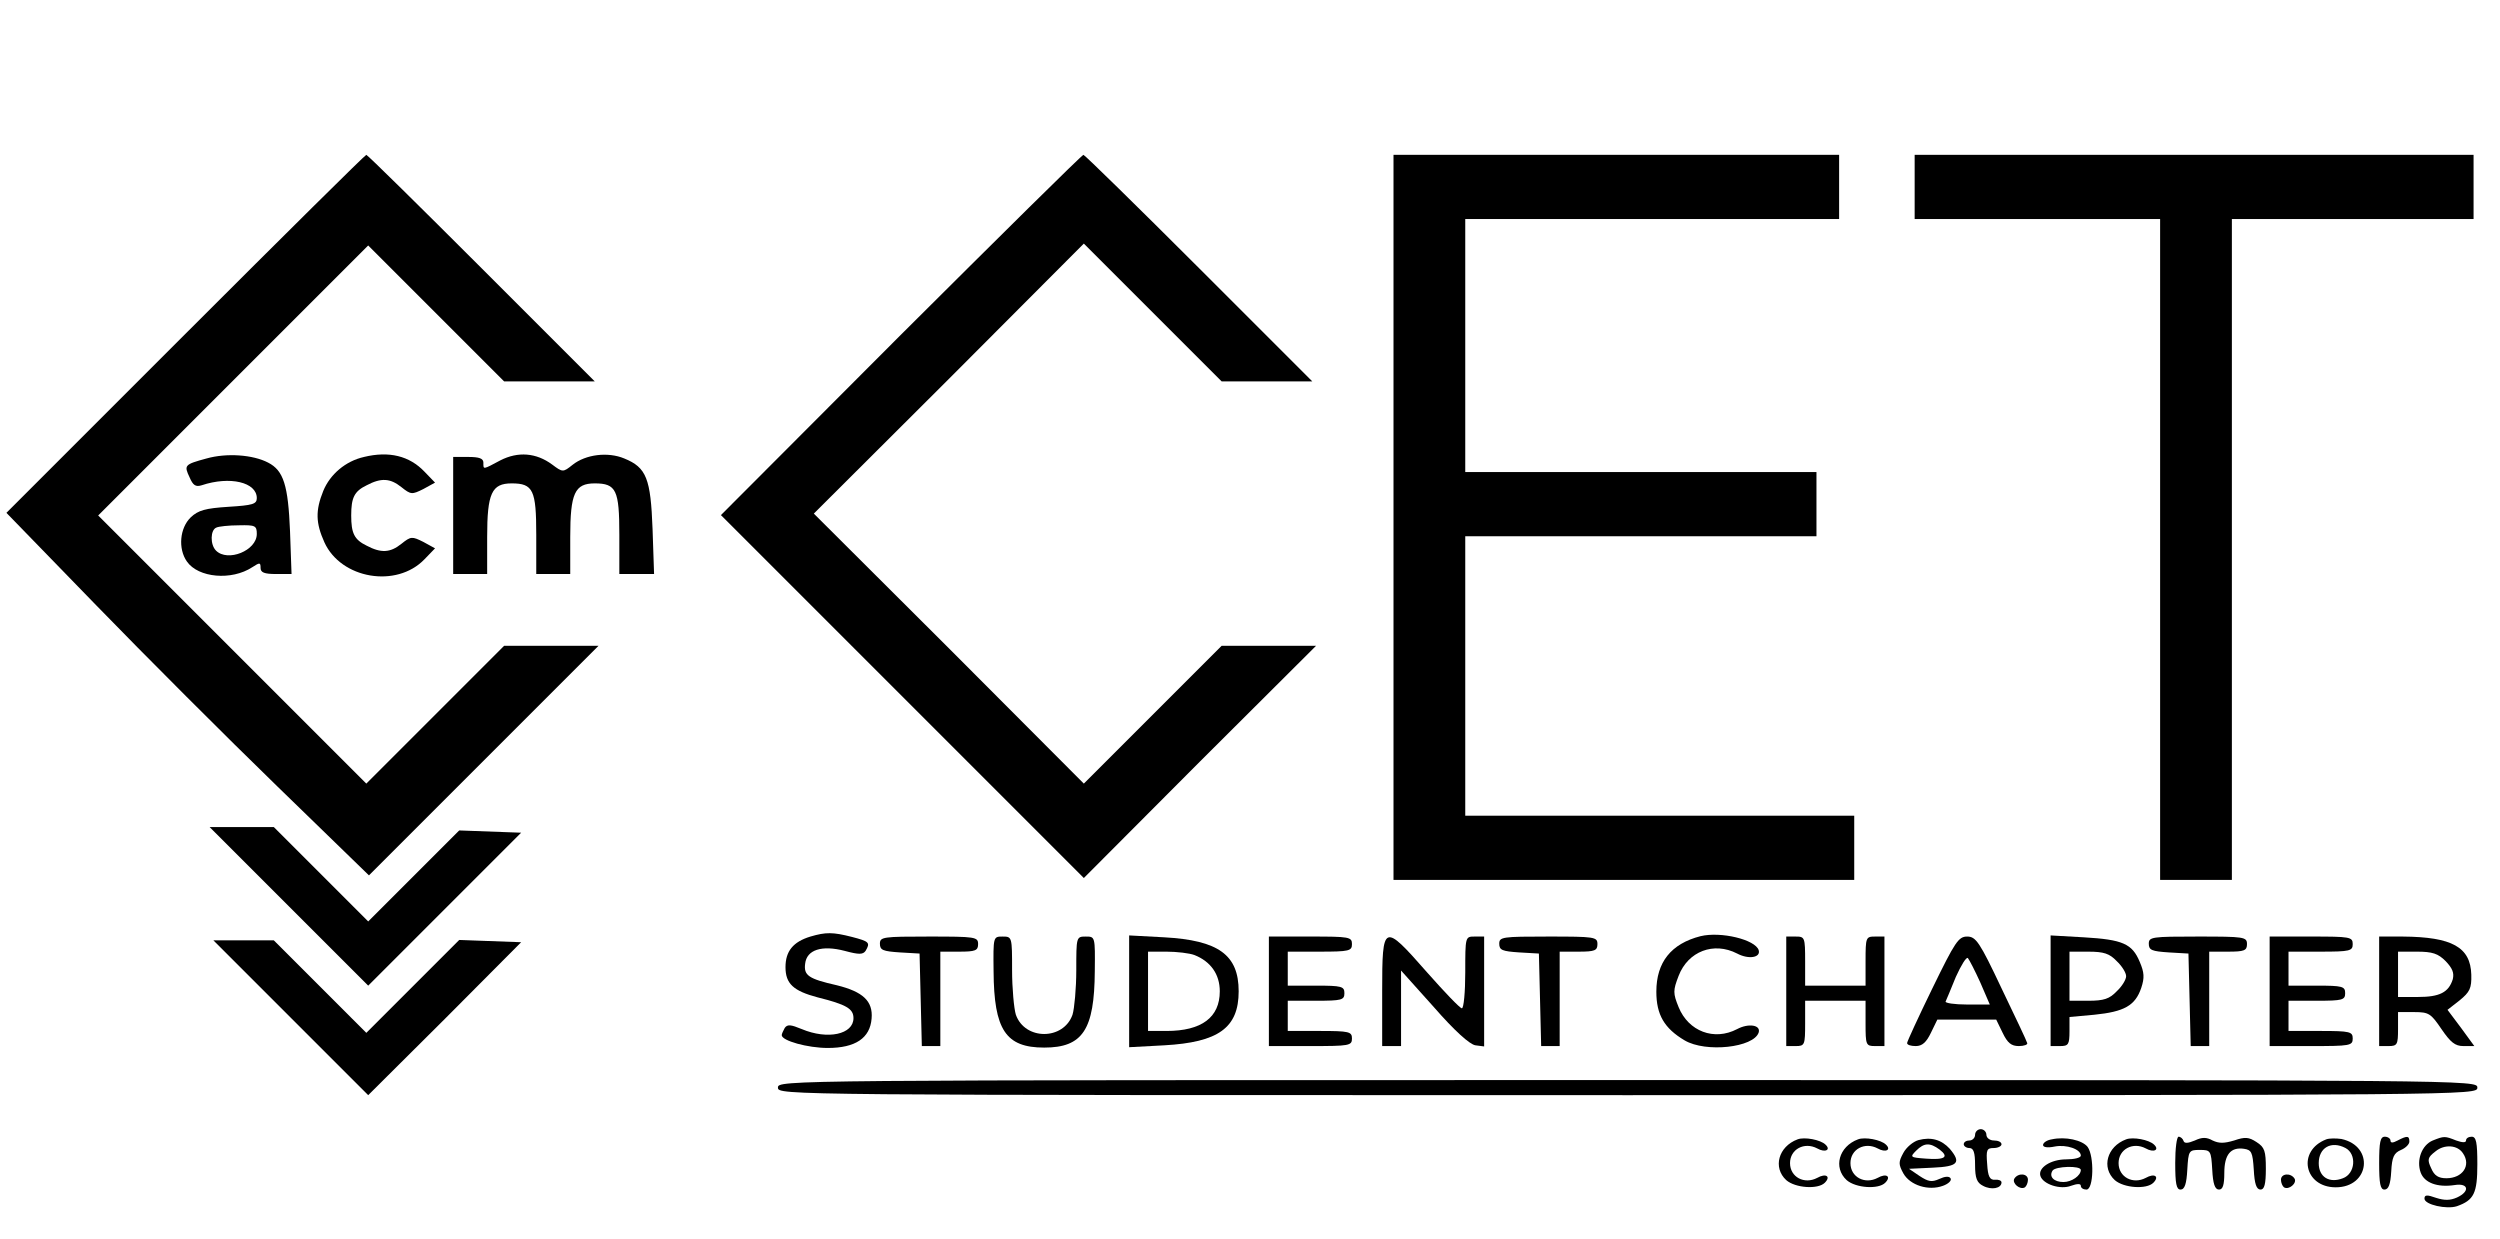 <?xml version="1.0" standalone="no"?>
<!DOCTYPE svg PUBLIC "-//W3C//DTD SVG 20010904//EN"
 "http://www.w3.org/TR/2001/REC-SVG-20010904/DTD/svg10.dtd">
<svg version="1.0" xmlns="http://www.w3.org/2000/svg"
 width="662pt" height="328pt" viewBox="0 0 662 328"
 preserveAspectRatio="xMidYMid meet">

<g transform="translate(0,328) scale(0.1,-0.1)"
fill="#000000" stroke="none">
<path d="M491 2396 l-474 -474 237 -244 c130 -134 346 -350 480 -480 l243
-236 304 304 304 304 -125 0 -125 0 -182 -182 -183 -183 -355 355 -355 355
357 357 358 358 180 -180 180 -180 120 0 120 0 -300 300 c-165 165 -302 300
-305 300 -3 0 -218 -213 -479 -474z"/>
<path d="M2385 2393 l-476 -477 480 -480 481 -481 307 308 308 307 -125 0
-125 0 -182 -182 -183 -183 -357 358 -358 357 358 357 357 358 183 -183 182
-182 120 0 120 0 -300 300 c-165 165 -303 300 -306 300 -4 0 -221 -215 -484
-477z"/>
<path d="M3690 1910 l0 -960 610 0 610 0 0 85 0 85 -515 0 -515 0 0 370 0 370
465 0 465 0 0 85 0 85 -465 0 -465 0 0 335 0 335 495 0 495 0 0 85 0 85 -590
0 -590 0 0 -960z"/>
<path d="M5070 2785 l0 -85 325 0 325 0 0 -875 0 -875 95 0 95 0 0 875 0 875
320 0 320 0 0 85 0 85 -740 0 -740 0 0 -85z"/>
<path d="M547 2066 c-59 -16 -60 -18 -45 -50 9 -21 16 -26 32 -21 75 25 146 8
146 -34 0 -16 -11 -19 -75 -23 -61 -4 -80 -9 -100 -28 -29 -28 -34 -83 -10
-117 30 -43 118 -51 173 -15 20 13 22 13 22 -2 0 -12 10 -16 41 -16 l41 0 -4
113 c-5 122 -17 161 -58 182 -40 21 -110 26 -163 11z m133 -200 c0 -44 -77
-75 -108 -44 -16 16 -15 55 1 61 6 3 33 6 60 6 43 1 47 -1 47 -23z"/>
<path d="M964 2070 c-49 -11 -90 -46 -108 -90 -21 -52 -20 -85 3 -136 44 -97
191 -122 265 -45 l28 29 -31 17 c-30 15 -33 15 -58 -5 -30 -24 -54 -25 -92 -5
-33 16 -41 33 -41 80 0 47 8 64 41 80 38 20 62 19 92 -5 25 -20 28 -20 58 -5
l31 17 -28 29 c-40 42 -94 55 -160 39z"/>
<path d="M1325 2061 c-47 -25 -45 -25 -45 -6 0 11 -11 15 -40 15 l-40 0 0
-155 0 -155 45 0 45 0 0 98 c0 116 12 142 65 142 57 0 65 -18 65 -136 l0 -104
45 0 45 0 0 98 c0 116 12 142 65 142 57 0 65 -18 65 -136 l0 -104 46 0 46 0
-4 119 c-5 134 -16 163 -75 187 -43 18 -102 11 -137 -17 -25 -20 -26 -20 -54
1 -42 31 -90 35 -137 11z"/>
<path d="M765 880 l210 -210 203 203 202 202 -82 3 -82 3 -121 -121 -120 -120
-125 125 -125 125 -85 0 -85 0 210 -210z"/>
<path d="M2146 800 c-46 -14 -66 -39 -66 -81 0 -44 21 -63 85 -80 76 -19 95
-30 95 -55 0 -43 -68 -58 -137 -29 -29 12 -38 13 -45 3 -4 -7 -8 -16 -8 -19 0
-15 69 -34 122 -34 73 0 112 26 116 78 4 46 -23 71 -92 88 -75 17 -88 26 -84
57 4 37 44 50 105 34 37 -10 48 -10 55 0 13 22 10 25 -36 37 -51 13 -69 13
-110 1z"/>
<path d="M4503 801 c-78 -20 -117 -69 -117 -147 0 -61 21 -97 75 -129 56 -33
183 -19 196 21 6 20 -27 25 -57 9 -61 -32 -129 -6 -155 58 -15 37 -15 44 0 83
25 65 93 91 155 59 30 -16 63 -11 57 9 -9 28 -100 50 -154 37z"/>
<path d="M2330 781 c0 -17 8 -20 53 -23 l52 -3 3 -122 3 -123 24 0 25 0 0 125
0 125 50 0 c43 0 50 3 50 20 0 19 -7 20 -130 20 -122 0 -130 -1 -130 -19z"/>
<path d="M2631 708 c1 -155 32 -202 134 -202 102 0 133 47 134 202 1 92 1 92
-24 92 -25 0 -25 -1 -25 -89 0 -48 -5 -102 -10 -118 -24 -68 -126 -68 -150 0
-5 16 -10 70 -10 118 0 88 0 89 -25 89 -25 0 -25 0 -24 -92z"/>
<path d="M2990 655 l0 -148 93 5 c143 8 197 46 197 143 0 97 -54 135 -197 143
l-93 5 0 -148z m173 96 c43 -17 67 -51 67 -96 0 -69 -48 -105 -141 -105 l-49
0 0 105 0 105 49 0 c27 0 61 -4 74 -9z"/>
<path d="M3360 655 l0 -145 110 0 c103 0 110 1 110 20 0 18 -7 20 -85 20 l-85
0 0 40 0 40 75 0 c68 0 75 2 75 20 0 18 -7 20 -75 20 l-75 0 0 45 0 45 85 0
c78 0 85 2 85 20 0 19 -7 20 -110 20 l-110 0 0 -145z"/>
<path d="M3660 655 l0 -145 25 0 25 0 0 100 0 100 87 -97 c54 -62 95 -99 110
-101 l23 -3 0 145 0 146 -25 0 c-25 0 -25 0 -25 -95 0 -52 -4 -95 -9 -95 -5 0
-46 43 -92 95 -116 132 -119 131 -119 -50z"/>
<path d="M3970 781 c0 -17 8 -20 53 -23 l52 -3 3 -122 3 -123 24 0 25 0 0 125
0 125 50 0 c43 0 50 3 50 20 0 19 -7 20 -130 20 -122 0 -130 -1 -130 -19z"/>
<path d="M4730 655 l0 -145 25 0 c24 0 25 3 25 60 l0 60 80 0 80 0 0 -60 c0
-57 1 -60 25 -60 l25 0 0 145 0 145 -25 0 c-24 0 -25 -2 -25 -65 l0 -65 -80 0
-80 0 0 65 c0 63 -1 65 -25 65 l-25 0 0 -145z"/>
<path d="M5117 663 c-37 -76 -67 -141 -67 -145 0 -5 10 -8 23 -8 17 0 28 10
40 35 l17 35 78 0 78 0 17 -35 c13 -27 23 -35 43 -35 14 0 24 4 22 8 -1 5 -32
70 -68 145 -58 123 -68 137 -91 137 -23 0 -32 -14 -92 -137z m127 15 l25 -58
-60 0 c-34 0 -59 4 -57 8 2 4 14 33 27 65 14 31 28 54 32 50 4 -5 19 -34 33
-65z"/>
<path d="M5430 656 l0 -146 25 0 c22 0 25 4 25 39 l0 38 66 6 c79 8 108 24
124 71 9 27 8 41 -4 69 -20 48 -45 59 -148 65 l-88 5 0 -147z m175 79 c14 -13
25 -31 25 -40 0 -9 -11 -27 -25 -40 -19 -20 -34 -25 -75 -25 l-50 0 0 65 0 65
50 0 c41 0 56 -5 75 -25z"/>
<path d="M5690 781 c0 -17 8 -20 53 -23 l52 -3 3 -122 3 -123 24 0 25 0 0 125
0 125 50 0 c43 0 50 3 50 20 0 19 -7 20 -130 20 -122 0 -130 -1 -130 -19z"/>
<path d="M6010 655 l0 -145 110 0 c103 0 110 1 110 20 0 18 -7 20 -85 20 l-85
0 0 40 0 40 75 0 c68 0 75 2 75 20 0 18 -7 20 -75 20 l-75 0 0 45 0 45 85 0
c78 0 85 2 85 20 0 19 -7 20 -110 20 l-110 0 0 -145z"/>
<path d="M6300 655 l0 -145 25 0 c23 0 25 4 25 45 l0 45 43 0 c39 0 44 -4 72
-45 24 -35 36 -45 58 -45 l29 0 -35 48 -36 48 32 25 c27 22 32 32 31 68 -2 73
-51 100 -181 101 l-63 0 0 -145z m176 80 c18 -19 23 -31 19 -48 -11 -35 -35
-47 -92 -47 l-53 0 0 60 0 60 50 0 c41 0 56 -5 76 -25z"/>
<path d="M770 585 l205 -205 203 202 202 203 -82 3 -82 3 -123 -123 -123 -123
-123 123 -122 122 -80 0 -80 0 205 -205z"/>
<path d="M2060 400 c0 -20 7 -20 2250 -20 2243 0 2250 0 2250 20 0 20 -7 20
-2250 20 -2243 0 -2250 0 -2250 -20z"/>
<path d="M5230 275 c0 -8 -7 -15 -15 -15 -8 0 -15 -4 -15 -10 0 -5 7 -10 15
-10 11 0 15 -12 15 -45 0 -35 5 -47 21 -55 22 -12 49 -7 49 9 0 5 -8 8 -17 7
-14 -1 -19 8 -21 42 -3 37 -1 42 17 42 12 0 21 5 21 10 0 6 -9 10 -20 10 -11
0 -20 7 -20 15 0 8 -7 15 -15 15 -8 0 -15 -7 -15 -15z"/>
<path d="M4760 263 c-51 -19 -66 -75 -30 -108 24 -21 84 -25 102 -7 17 17 3
26 -20 13 -34 -18 -72 2 -72 39 0 37 38 57 72 39 21 -12 37 -4 22 10 -13 13
-56 21 -74 14z"/>
<path d="M4920 263 c-51 -19 -66 -75 -30 -108 24 -21 84 -25 102 -7 17 17 3
26 -20 13 -34 -18 -72 2 -72 39 0 37 38 57 72 39 21 -12 37 -4 22 10 -13 13
-56 21 -74 14z"/>
<path d="M5080 261 c-14 -4 -32 -19 -40 -34 -13 -24 -13 -30 0 -54 18 -32 67
-47 105 -33 14 5 24 14 20 20 -4 6 -15 5 -30 -2 -20 -9 -29 -7 -52 8 l-28 19
63 3 c67 3 76 13 45 50 -22 24 -49 32 -83 23z m56 -25 c26 -20 14 -28 -37 -24
-41 3 -42 4 -25 21 21 21 36 22 62 3z"/>
<path d="M5433 263 c-13 -2 -23 -9 -23 -15 0 -6 12 -8 31 -4 31 6 69 -7 69
-24 0 -6 -18 -10 -39 -10 -40 0 -75 -22 -68 -44 7 -22 53 -37 81 -26 17 6 26
6 26 0 0 -6 7 -10 15 -10 19 0 21 88 3 113 -14 18 -59 28 -95 20z m77 -81 c0
-15 -24 -32 -46 -32 -25 0 -39 14 -29 30 7 12 75 14 75 2z"/>
<path d="M5630 263 c-51 -19 -66 -75 -30 -108 24 -21 84 -25 102 -7 17 17 3
26 -20 13 -34 -18 -72 2 -72 39 0 37 38 57 72 39 21 -12 37 -4 22 10 -13 13
-56 21 -74 14z"/>
<path d="M5760 200 c0 -54 3 -70 14 -70 11 0 16 15 18 53 3 50 4 52 33 52 29
0 30 -2 33 -52 2 -38 7 -53 18 -53 10 0 14 12 14 44 0 49 17 69 52 64 20 -3
23 -9 26 -55 2 -38 7 -53 18 -53 10 0 14 14 14 55 0 47 -3 57 -25 71 -20 13
-30 14 -59 4 -27 -8 -40 -8 -57 0 -16 9 -28 9 -47 0 -19 -8 -28 -8 -30 -1 -2
6 -8 11 -13 11 -5 0 -9 -31 -9 -70z"/>
<path d="M6160 263 c-78 -30 -59 -127 25 -127 90 0 103 109 15 128 -14 2 -32
2 -40 -1z m51 -23 c30 -16 26 -68 -7 -80 -36 -14 -64 3 -64 40 0 41 33 60 71
40z"/>
<path d="M6300 200 c0 -54 3 -70 14 -70 11 0 16 14 18 48 2 38 7 49 26 57 12
5 22 15 22 22 0 16 -6 16 -31 3 -13 -7 -19 -7 -19 0 0 5 -7 10 -15 10 -12 0
-15 -14 -15 -70z"/>
<path d="M6442 260 c-29 -12 -44 -52 -32 -85 10 -27 44 -40 90 -33 37 6 41
-17 6 -33 -18 -8 -33 -8 -55 -1 -25 9 -31 8 -31 -2 0 -16 59 -29 86 -20 45 16
54 34 54 111 0 58 -3 73 -15 73 -8 0 -15 -4 -15 -10 0 -6 -9 -6 -26 0 -30 12
-32 12 -62 0z m80 -34 c22 -32 -1 -66 -44 -66 -21 0 -32 7 -40 26 -11 23 -10
29 11 45 24 20 59 17 73 -5z"/>
<path d="M5334 159 c-7 -12 15 -31 28 -23 4 3 8 12 8 20 0 17 -26 19 -36 3z"/>
<path d="M6040 156 c0 -8 4 -17 8 -20 13 -8 35 11 28 23 -10 16 -36 14 -36 -3z"/>
</g>
</svg>
